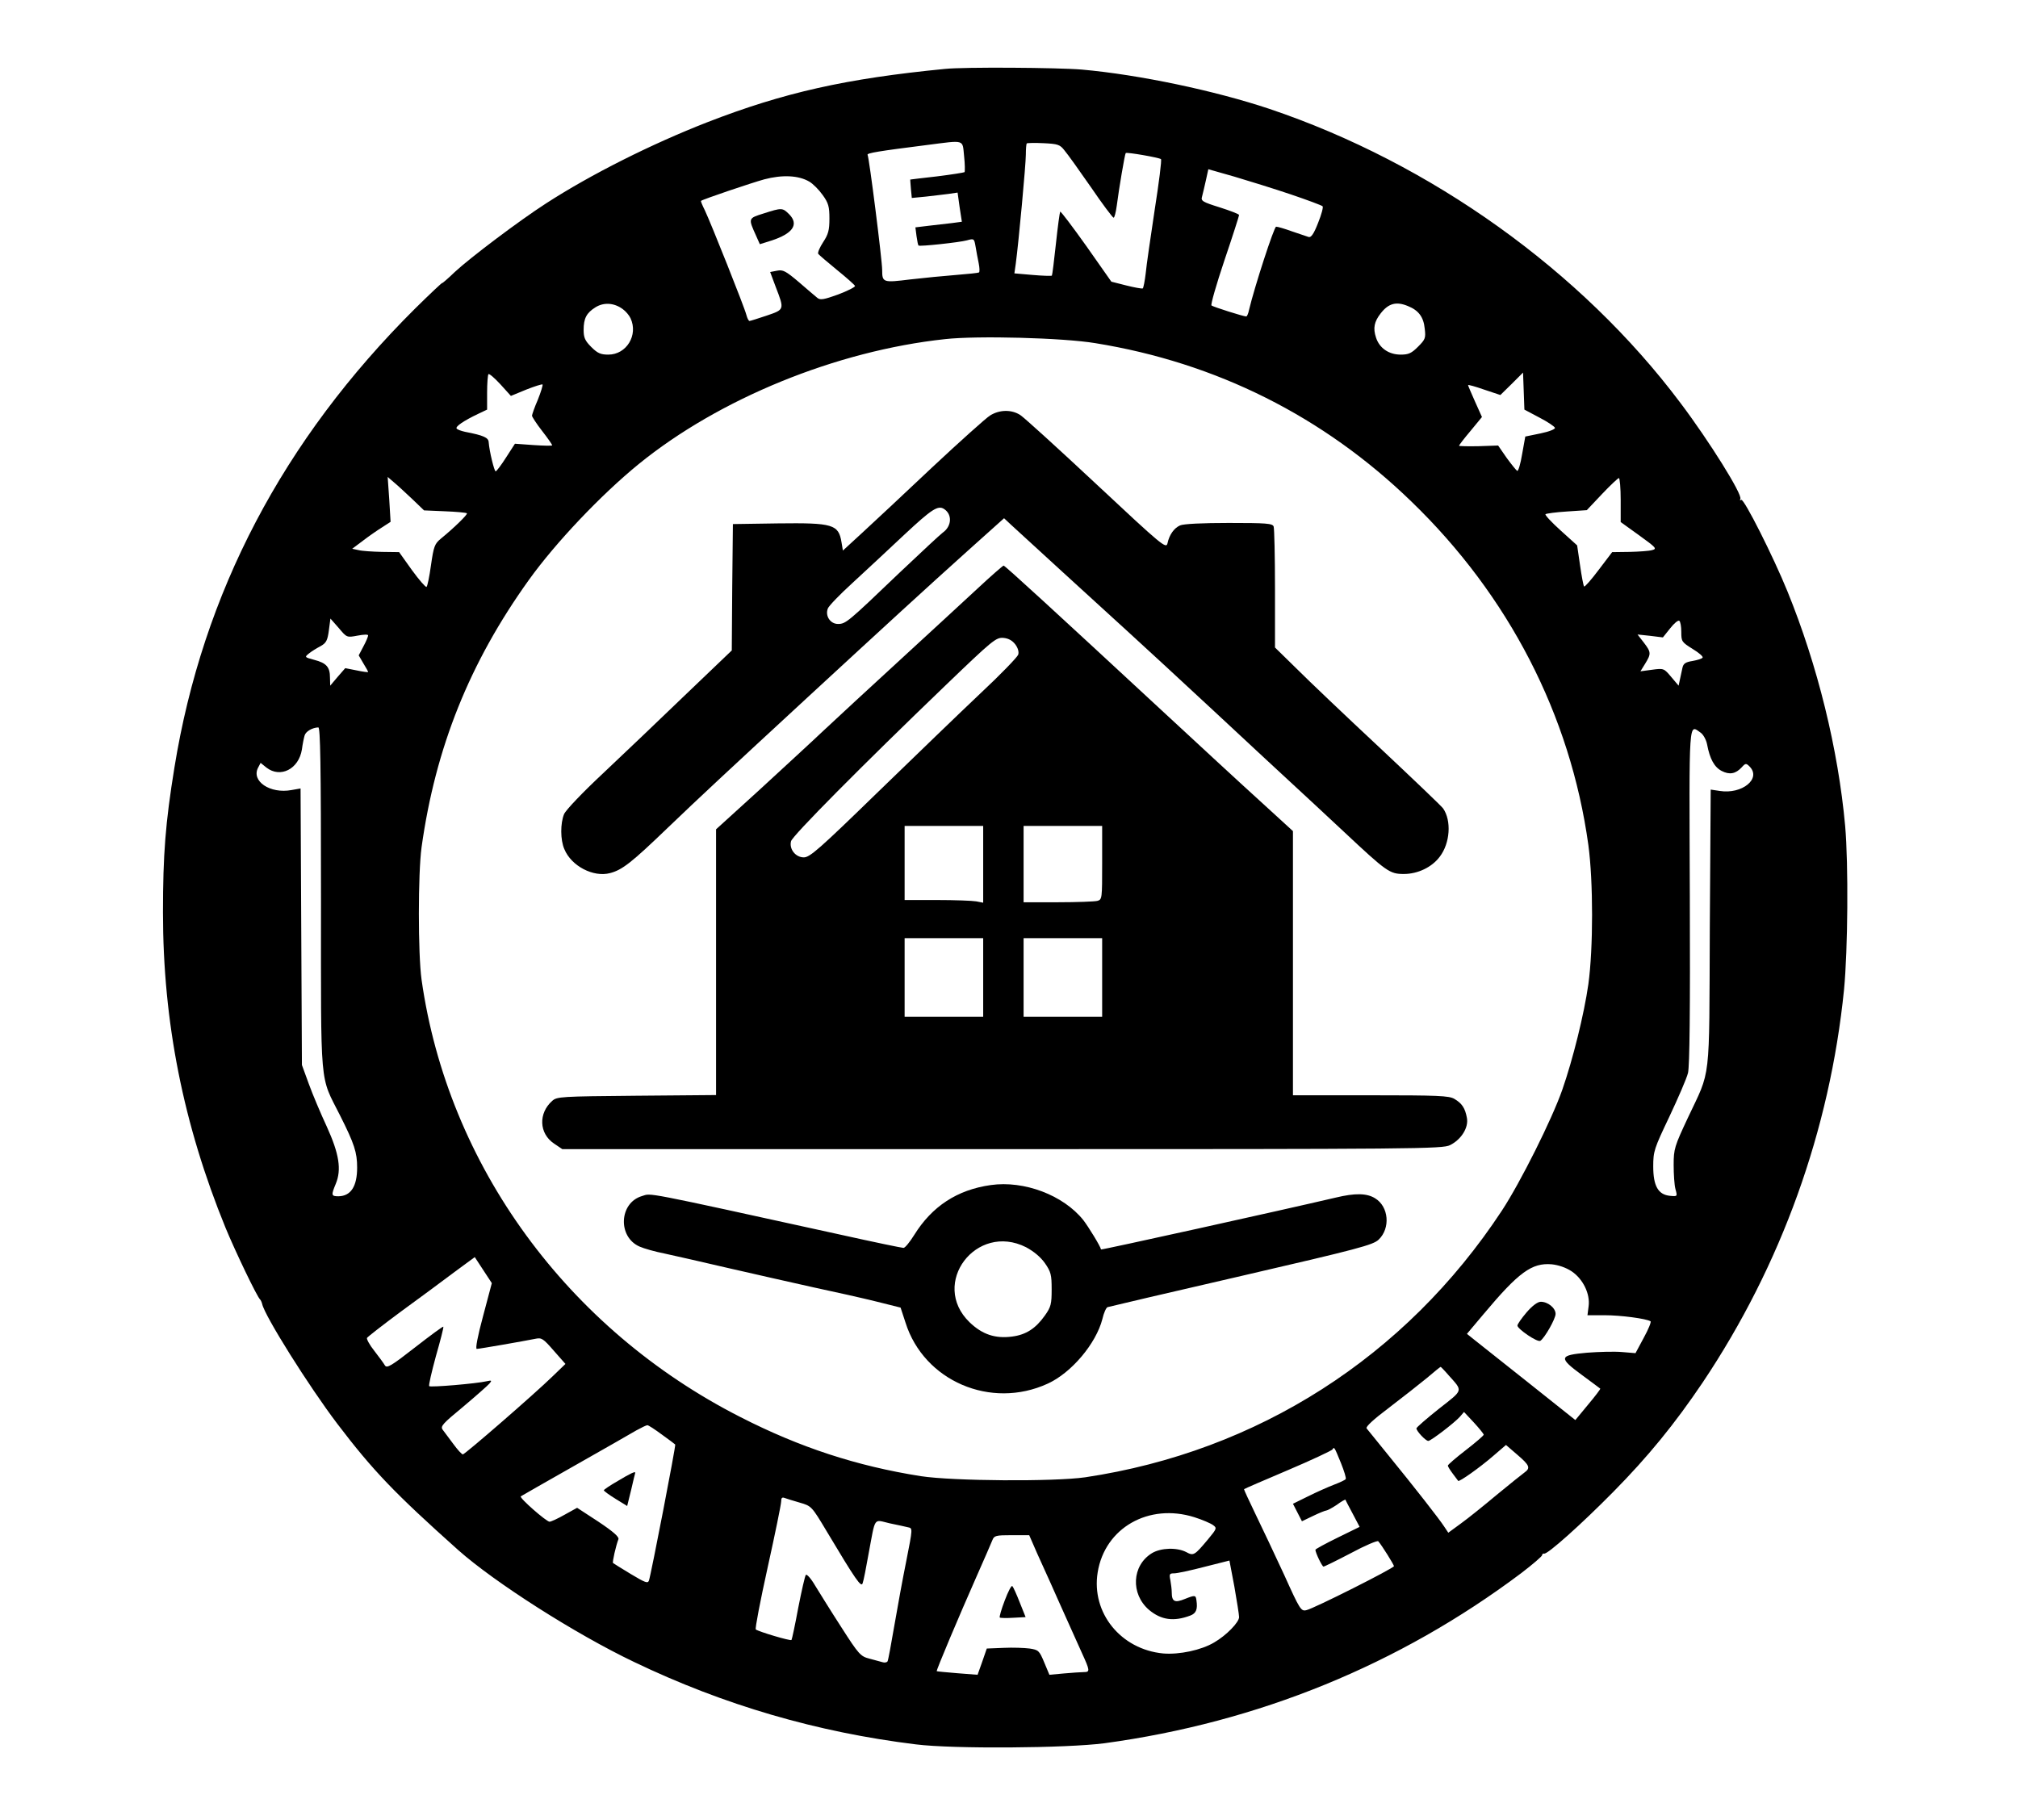 <?xml version="1.0" standalone="no"?>
<!DOCTYPE svg PUBLIC "-//W3C//DTD SVG 20010904//EN"
 "http://www.w3.org/TR/2001/REC-SVG-20010904/DTD/svg10.dtd">
<svg version="1.0" xmlns="http://www.w3.org/2000/svg"
 width="899pt" height="811pt" viewBox="0 0 899 811"
 preserveAspectRatio="xMidYMid meet">

<g transform="translate(0,811) scale(0.1,-0.1)"
fill="#000000" stroke="none">
<path d="M4210 7803 c-440 -43 -718 -105 -1060 -238 -246 -96 -516 -231 -717
-361 -121 -78 -338 -242 -406 -305 -31 -30 -57 -52 -57 -50 0 3 -54 -48 -121
-114 -588 -585 -946 -1266 -1072 -2045 -40 -246 -51 -388 -51 -645 0 -489 91
-946 279 -1406 43 -104 141 -309 154 -319 3 -3 7 -12 9 -20 11 -53 209 -368
335 -534 159 -209 255 -309 538 -562 162 -144 522 -374 784 -499 400 -192 815
-313 1255 -367 167 -21 673 -17 840 5 685 93 1314 350 1857 758 51 39 93 75
93 80 0 5 4 8 9 7 14 -5 166 131 307 274 156 158 275 304 399 488 350 522 567
1125 630 1751 17 176 20 558 5 729 -31 342 -123 716 -257 1045 -63 155 -194
415 -206 408 -6 -3 -7 -2 -4 4 11 18 -138 257 -267 428 -441 588 -1110 1067
-1831 1310 -243 81 -578 152 -835 175 -105 9 -526 12 -610 3z m85 -389 c4 -36
4 -68 2 -71 -3 -2 -59 -11 -124 -19 -65 -7 -118 -14 -118 -14 0 0 1 -19 3 -41
l4 -41 62 6 c33 4 79 9 101 12 l41 6 9 -65 10 -65 -45 -6 c-25 -3 -71 -8 -104
-12 l-58 -7 5 -39 c3 -22 7 -41 9 -42 6 -5 182 14 215 23 32 9 33 8 39 -27 3
-21 10 -54 14 -75 4 -20 5 -39 1 -41 -3 -2 -49 -7 -101 -11 -52 -4 -144 -13
-205 -20 -121 -15 -125 -14 -125 42 0 43 -58 502 -65 513 -5 8 52 17 265 44
172 22 157 26 165 -50z m447 26 c13 -15 66 -89 118 -164 51 -75 97 -136 101
-136 4 0 10 24 14 53 10 78 36 231 40 235 5 5 148 -20 157 -27 4 -3 -9 -105
-28 -226 -18 -121 -37 -248 -40 -283 -4 -34 -10 -64 -13 -67 -4 -2 -37 4 -73
13 l-67 17 -111 158 c-62 87 -114 156 -117 154 -2 -3 -11 -67 -19 -143 -8 -75
-16 -139 -18 -142 -3 -2 -41 -1 -86 3 l-81 7 6 42 c13 96 45 444 45 487 0 25
2 48 4 50 2 2 36 3 75 1 63 -3 73 -6 93 -32z m1008 -196 c74 -25 138 -49 142
-53 4 -3 -5 -37 -20 -74 -19 -49 -31 -66 -42 -63 -8 3 -42 14 -74 25 -33 12
-64 21 -71 21 -9 0 -96 -267 -121 -372 -3 -16 -9 -28 -12 -28 -13 0 -148 43
-155 49 -4 4 22 95 58 202 36 106 65 197 65 201 0 4 -39 19 -86 34 -77 24 -85
29 -79 48 3 12 11 44 17 72 l11 50 116 -33 c64 -19 177 -54 251 -79z m-2145
57 c16 -9 43 -36 60 -60 26 -36 30 -52 30 -105 0 -52 -5 -70 -28 -105 -15 -23
-25 -46 -22 -52 4 -5 41 -37 84 -72 42 -34 78 -66 80 -71 1 -5 -33 -22 -75
-38 -64 -23 -80 -26 -93 -15 -9 7 -46 39 -82 70 -59 50 -71 56 -97 51 l-31 -6
25 -67 c39 -101 39 -100 -40 -127 -39 -13 -73 -24 -77 -24 -4 0 -10 12 -14 27
-8 33 -158 409 -185 466 -11 22 -19 41 -17 42 8 7 224 80 282 96 80 21 152 18
200 -10z m-831 -568 c14 -10 29 -28 35 -41 35 -75 -18 -162 -99 -162 -34 0
-48 6 -76 34 -28 28 -34 42 -34 76 0 52 13 76 53 101 37 23 83 20 121 -8z
m3499 13 c47 -19 69 -49 74 -100 5 -42 3 -48 -30 -81 -29 -29 -42 -35 -77 -35
-53 0 -95 29 -110 76 -14 42 -8 71 21 108 35 45 70 54 122 32z m-1393 -165
c538 -87 1016 -326 1407 -705 434 -419 709 -952 789 -1531 22 -162 22 -461 0
-620 -19 -134 -69 -335 -116 -470 -46 -132 -187 -414 -270 -540 -428 -650
-1087 -1072 -1855 -1187 -139 -20 -589 -17 -733 5 -285 45 -539 128 -803 263
-771 392 -1304 1122 -1421 1949 -16 115 -16 473 0 590 62 444 214 823 478
1191 119 166 321 379 489 516 359 292 881 505 1365 557 143 16 526 6 670 -18z
m-2536 -207 c38 15 70 25 73 23 2 -3 -7 -33 -21 -68 -15 -34 -26 -67 -26 -71
0 -5 20 -36 45 -68 25 -32 45 -61 45 -64 0 -3 -37 -2 -83 1 l-83 6 -40 -62
c-21 -33 -42 -61 -46 -61 -6 0 -28 89 -31 130 -1 20 -22 30 -105 46 -18 4 -35
10 -38 15 -5 9 31 34 96 65 l40 19 0 76 c0 42 3 78 6 82 4 3 27 -17 53 -45
l47 -52 68 28z m4513 -124 c37 -19 68 -40 70 -46 2 -6 -25 -17 -64 -25 l-68
-14 -14 -78 c-7 -43 -17 -77 -22 -75 -4 2 -25 28 -47 58 l-38 55 -87 -3 c-48
-1 -87 0 -87 2 0 3 23 33 51 66 l51 62 -31 69 c-17 38 -31 71 -31 73 0 3 32
-6 72 -20 l72 -24 51 50 50 50 3 -82 3 -83 66 -35z m-5020 -364 l52 -50 93 -4
c51 -2 95 -6 98 -9 5 -4 -56 -64 -116 -113 -28 -23 -32 -35 -44 -118 -7 -51
-16 -95 -20 -97 -4 -2 -33 31 -65 75 l-57 80 -76 1 c-43 1 -90 4 -105 8 l-28
6 48 36 c26 20 65 47 86 60 l37 24 -6 100 -7 100 29 -25 c16 -13 52 -47 81
-74z m5383 -4 l0 -98 82 -59 c76 -55 81 -60 58 -66 -14 -4 -59 -7 -101 -8
l-77 -1 -60 -79 c-33 -44 -62 -77 -65 -74 -3 3 -11 45 -18 94 l-13 89 -73 66
c-41 37 -71 69 -68 73 4 3 46 9 95 12 l89 6 68 72 c37 39 71 71 75 71 4 0 8
-44 8 -98z m-5627 -604 c26 5 47 6 47 1 0 -5 -9 -27 -21 -49 l-21 -40 21 -36
c12 -19 21 -36 21 -38 0 -2 -23 1 -51 7 l-51 10 -34 -39 -33 -39 -1 36 c0 47
-16 65 -70 79 -44 12 -44 12 -23 29 11 9 34 23 51 32 25 14 31 25 37 70 l7 53
37 -42 c36 -43 36 -43 84 -34z m5897 16 c0 -42 2 -45 50 -75 28 -17 48 -34 45
-39 -3 -5 -23 -11 -45 -15 -32 -5 -41 -12 -45 -31 -3 -13 -8 -36 -11 -51 l-6
-28 -33 39 c-32 38 -33 39 -85 32 l-52 -7 21 34 c27 44 27 51 -6 94 l-28 36
57 -6 56 -7 32 40 c17 22 36 38 41 34 5 -3 9 -25 9 -50z m-6060 -1187 c0 -864
-7 -784 85 -967 64 -127 76 -165 76 -232 0 -84 -28 -127 -83 -128 -33 0 -33 5
-12 56 26 63 15 133 -40 254 -27 58 -63 143 -80 190 l-31 85 -3 616 -3 616
-40 -7 c-96 -18 -181 40 -149 100 l11 21 26 -21 c62 -48 144 -7 158 81 3 24 9
52 12 62 5 18 34 35 61 36 9 1 12 -158 12 -762z m6147 738 c11 -8 24 -31 28
-52 12 -64 32 -101 65 -118 35 -18 62 -13 89 16 17 19 20 19 35 4 54 -54 -33
-125 -133 -109 l-40 6 -4 -618 c-3 -701 6 -624 -98 -845 -59 -126 -63 -138
-63 -209 0 -41 3 -90 8 -108 9 -33 9 -33 -24 -30 -53 5 -75 44 -75 131 0 68 4
79 72 222 39 83 77 170 83 195 7 31 10 272 8 788 -3 805 -6 765 49 727z
m-5425 -2599 c-24 -89 -35 -146 -28 -146 11 0 206 34 261 45 28 6 35 1 82 -53
l52 -59 -57 -55 c-82 -80 -391 -348 -400 -348 -5 0 -24 21 -43 47 -19 25 -40
54 -47 63 -11 15 0 27 91 102 57 48 109 94 117 103 12 14 11 16 -11 11 -48
-11 -251 -28 -257 -22 -3 4 11 64 30 134 20 70 35 128 33 131 -2 2 -59 -40
-127 -93 -105 -82 -124 -93 -133 -80 -5 9 -27 39 -48 66 -21 26 -35 53 -32 57
3 5 71 58 152 118 81 59 188 138 237 175 l91 67 38 -58 38 -58 -39 -147z
m4849 200 c51 -34 84 -101 76 -157 l-5 -39 77 0 c71 0 185 -15 204 -27 4 -2
-9 -35 -30 -73 l-37 -69 -60 5 c-34 3 -104 1 -156 -3 -125 -11 -128 -22 -23
-99 43 -32 80 -59 82 -61 2 -1 -22 -33 -54 -71 l-57 -69 -206 164 c-114 90
-223 177 -242 192 l-35 28 75 89 c156 186 214 228 302 221 30 -3 63 -14 89
-31z m-548 -463 c65 -73 68 -63 -43 -150 -54 -43 -99 -82 -100 -87 0 -12 41
-56 53 -56 11 0 116 80 141 108 l18 21 44 -47 c24 -26 43 -50 44 -54 0 -4 -36
-35 -80 -69 -44 -34 -80 -65 -80 -69 0 -4 10 -20 22 -36 12 -16 23 -31 24 -32
4 -6 96 59 156 111 l57 49 51 -44 c55 -47 59 -59 31 -79 -11 -8 -66 -52 -123
-99 -56 -47 -128 -105 -160 -128 l-56 -41 -18 27 c-22 34 -133 176 -248 317
-49 61 -93 115 -98 121 -5 7 32 41 100 92 59 45 134 104 167 131 33 28 61 51
63 51 1 0 17 -16 35 -37z m-3504 -265 c31 -22 57 -42 59 -44 4 -2 -108 -581
-117 -606 -5 -14 -16 -10 -81 29 -41 25 -77 47 -79 49 -4 3 13 78 24 106 4 10
-23 34 -89 78 l-95 62 -56 -31 c-30 -17 -60 -31 -67 -31 -15 1 -135 106 -128
113 3 2 111 64 240 137 129 73 253 144 275 157 22 12 44 23 49 23 5 0 34 -19
65 -42z m3025 -127 c14 -35 24 -67 21 -71 -2 -4 -26 -15 -52 -25 -26 -10 -78
-33 -116 -52 l-67 -33 20 -39 20 -39 50 24 c27 13 54 24 59 24 4 0 25 11 46
25 20 15 38 25 39 23 0 -2 15 -30 32 -62 l31 -59 -98 -48 c-55 -27 -99 -51
-99 -54 0 -13 30 -75 36 -75 4 0 59 27 122 60 63 34 118 57 122 53 16 -18 70
-105 70 -111 0 -9 -357 -189 -390 -196 -24 -6 -29 2 -99 157 -41 89 -99 211
-128 271 -29 60 -52 110 -51 111 2 2 90 40 196 85 106 45 195 87 198 92 8 13
8 12 38 -61z m-2411 -176 c52 -15 53 -16 120 -128 129 -216 154 -252 160 -231
4 10 16 71 27 134 31 165 20 150 93 133 34 -7 71 -15 83 -18 20 -4 20 -5 -8
-147 -16 -79 -40 -210 -54 -292 -14 -82 -27 -153 -30 -158 -3 -5 -13 -7 -22
-4 -10 3 -36 10 -59 16 -39 10 -47 18 -125 140 -46 71 -98 155 -117 186 -18
31 -37 52 -41 47 -4 -4 -19 -71 -34 -147 -14 -76 -28 -141 -30 -143 -5 -5
-146 37 -159 47 -4 3 20 128 53 277 33 149 60 281 60 293 0 16 4 20 15 16 9
-3 39 -13 68 -21z m1758 -65 c35 -11 72 -27 83 -35 18 -13 17 -16 -22 -63 -61
-73 -65 -75 -98 -57 -41 21 -112 19 -152 -5 -90 -55 -96 -182 -13 -253 54 -45
110 -53 184 -25 26 10 33 28 27 68 -3 23 -6 24 -51 6 -46 -19 -59 -12 -59 30
0 12 -3 36 -6 53 -6 28 -4 31 17 31 13 0 74 13 135 29 l111 28 22 -116 c11
-64 21 -125 21 -136 0 -23 -56 -81 -111 -113 -57 -34 -155 -55 -227 -49 -189
18 -321 181 -292 361 32 199 228 310 431 246z m-702 -158 c19 -42 47 -104 62
-137 14 -33 45 -100 67 -150 22 -49 54 -120 71 -158 37 -81 38 -87 9 -87 -13
0 -52 -3 -88 -6 l-65 -6 -23 55 c-22 53 -26 56 -65 62 -23 3 -75 5 -116 3
l-75 -3 -20 -58 -21 -59 -90 7 c-49 4 -91 8 -92 9 -3 3 100 247 177 421 34 77
66 150 71 163 8 20 15 22 86 22 l78 0 34 -78z"/>
<path d="M3402 7159 c-70 -22 -69 -21 -33 -101 l16 -36 51 16 c96 31 124 72
80 117 -30 30 -33 30 -114 4z"/>
<path d="M4411 6259 c-18 -11 -135 -116 -259 -232 -124 -117 -264 -248 -311
-291 l-86 -79 -6 36 c-13 81 -38 88 -284 85 l-200 -3 -3 -282 -2 -281 -208
-199 c-114 -110 -279 -267 -366 -349 -91 -85 -165 -163 -173 -181 -17 -41 -17
-115 1 -156 31 -76 130 -127 204 -107 54 14 96 47 257 202 145 139 261 247
626 584 338 312 531 489 708 648 l164 147 31 -29 c52 -48 382 -350 515 -471
69 -63 245 -225 390 -360 145 -135 303 -282 351 -326 48 -44 150 -139 226
-210 192 -180 205 -189 268 -189 62 0 125 30 160 77 46 60 53 160 15 215 -8
11 -136 133 -284 272 -149 139 -314 296 -367 349 l-98 96 0 261 c0 145 -3 269
-6 278 -5 14 -32 16 -200 16 -116 0 -202 -4 -217 -11 -27 -12 -48 -42 -56 -80
-6 -25 -24 -10 -316 263 -170 159 -323 298 -340 309 -39 25 -92 24 -134 -2z
m-205 -417 c37 -24 34 -77 -6 -105 -11 -8 -98 -89 -193 -179 -231 -221 -239
-228 -274 -228 -34 0 -58 36 -45 69 4 11 53 62 109 113 55 51 160 148 232 216
122 114 150 132 177 114z"/>
<path d="M4354 5487 c-60 -56 -216 -199 -344 -317 -129 -118 -282 -260 -341
-315 -58 -55 -190 -176 -292 -270 l-187 -170 0 -592 0 -592 -354 -3 c-338 -3
-355 -4 -376 -23 -62 -55 -59 -145 8 -190 l37 -25 1960 0 c1846 0 1962 1 1995
18 50 25 83 78 75 121 -8 44 -22 65 -56 85 -24 14 -72 16 -373 16 l-346 0 0
589 0 588 -152 139 c-84 76 -274 252 -422 389 -493 457 -709 655 -715 655 -3
0 -56 -46 -117 -103z m169 -248 c12 -16 17 -34 13 -46 -4 -11 -79 -89 -169
-173 -89 -84 -295 -283 -459 -442 -257 -250 -300 -288 -327 -288 -37 0 -66 37
-57 72 6 24 314 335 691 697 206 198 222 211 254 209 23 -2 40 -11 54 -29z
m-143 -980 l0 -171 -31 6 c-17 3 -96 6 -175 6 l-144 0 0 165 0 165 175 0 175
0 0 -171z m530 7 c0 -161 0 -164 -22 -170 -13 -3 -92 -6 -175 -6 l-153 0 0
170 0 170 175 0 175 0 0 -164z m-530 -511 l0 -175 -175 0 -175 0 0 175 0 175
175 0 175 0 0 -175z m530 0 l0 -175 -175 0 -175 0 0 175 0 175 175 0 175 0 0
-175z"/>
<path d="M4414 2830 c-150 -21 -262 -95 -341 -222 -20 -32 -41 -58 -48 -58 -7
0 -133 26 -281 59 -898 197 -840 185 -884 172 -102 -30 -109 -182 -11 -225 20
-9 70 -23 111 -31 41 -9 170 -38 285 -65 116 -27 287 -65 380 -86 94 -20 219
-48 279 -63 l108 -27 22 -67 c82 -260 380 -388 633 -272 106 48 216 179 244
288 6 27 17 51 23 53 6 2 274 65 596 139 523 121 587 138 612 162 53 51 45
147 -16 184 -37 23 -89 24 -176 3 -248 -58 -1044 -234 -1045 -231 -3 15 -56
101 -79 131 -89 111 -263 177 -412 156z m157 -277 c35 -19 64 -43 84 -71 27
-39 30 -52 30 -117 0 -65 -3 -78 -30 -116 -41 -58 -84 -86 -146 -94 -75 -10
-133 9 -190 64 -177 172 30 446 252 334z"/>
<path d="M6801 2263 c-23 -27 -41 -53 -41 -59 0 -15 89 -76 102 -68 19 12 68
98 68 120 0 26 -34 54 -66 54 -14 0 -38 -18 -63 -47z"/>
<path d="M2753 1512 c-35 -20 -63 -39 -63 -42 0 -3 23 -20 52 -38 l52 -32 18
73 c9 39 17 73 18 75 1 8 -22 -3 -77 -36z"/>
<path d="M4476 979 c-15 -39 -25 -74 -22 -76 2 -2 29 -3 59 -1 l56 3 -26 65
c-14 36 -29 69 -33 73 -4 5 -19 -24 -34 -64z"/>
</g>
</svg>
